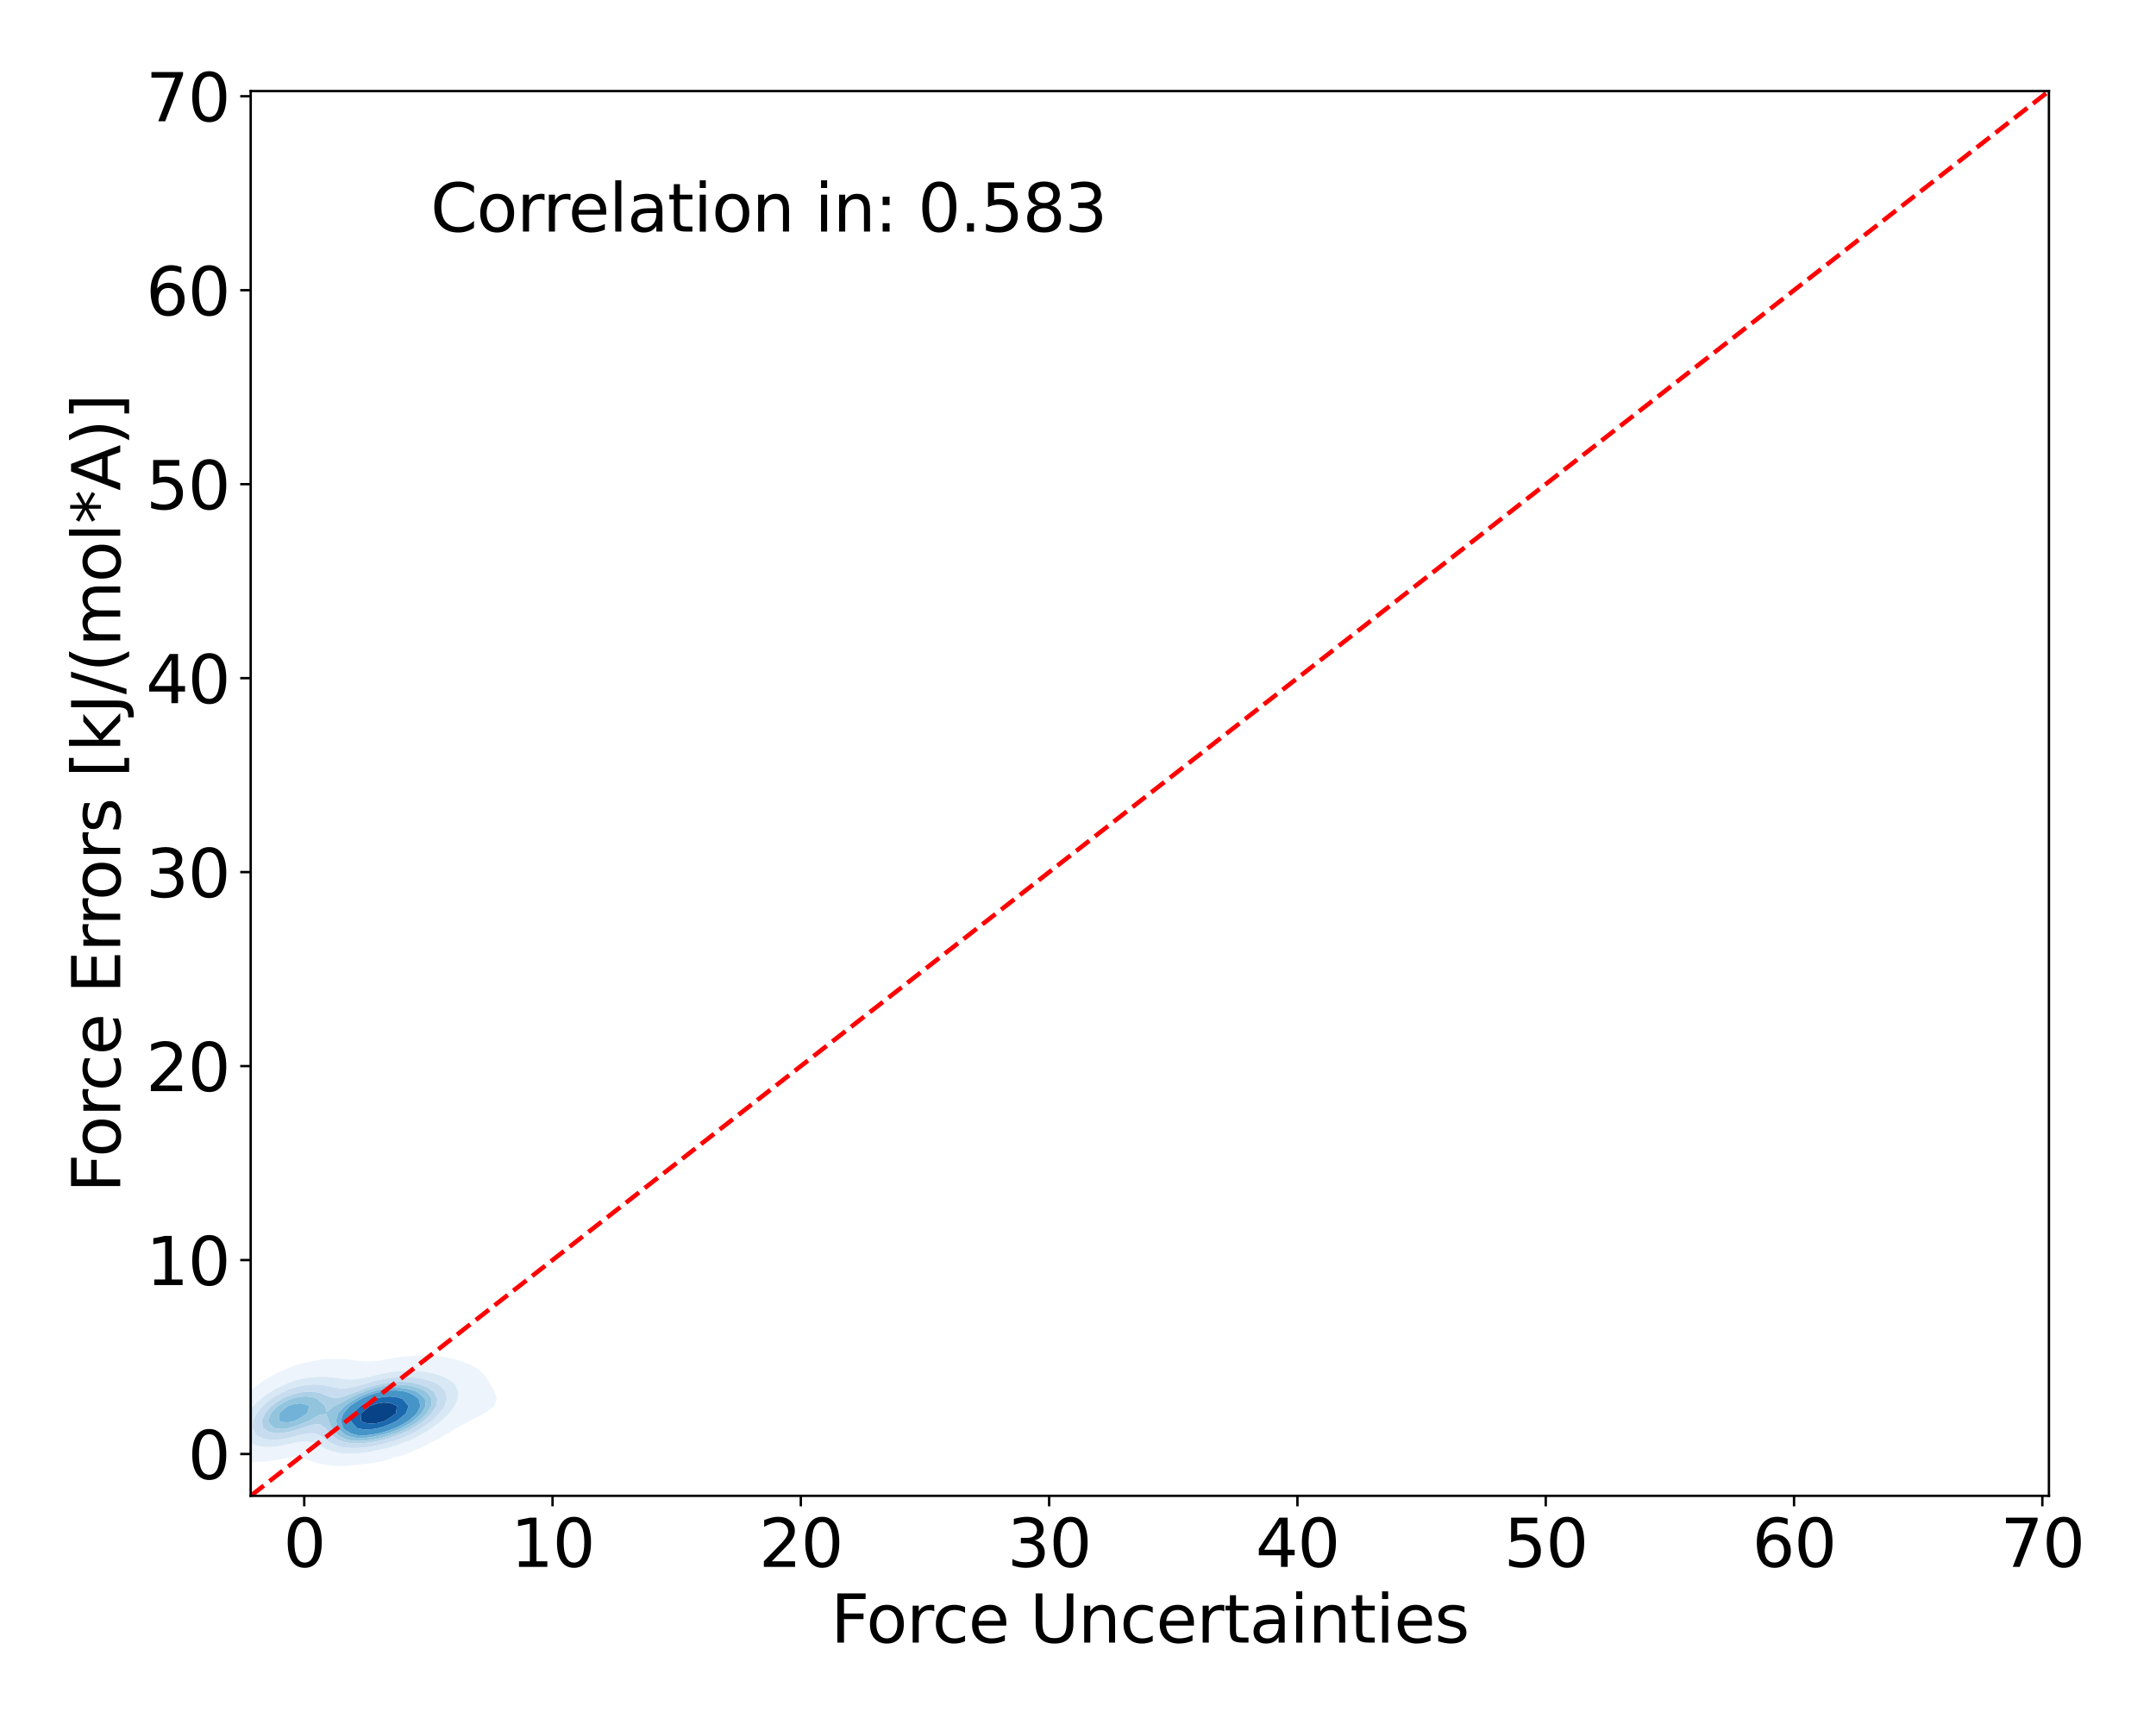 <?xml version="1.0" encoding="utf-8" standalone="no"?>
<!DOCTYPE svg PUBLIC "-//W3C//DTD SVG 1.1//EN"
  "http://www.w3.org/Graphics/SVG/1.1/DTD/svg11.dtd">
<svg xmlns:xlink="http://www.w3.org/1999/xlink" width="720pt" height="576pt" viewBox="0 0 720 576" xmlns="http://www.w3.org/2000/svg" version="1.1">
 <defs>
  <style type="text/css">*{stroke-linejoin: round; stroke-linecap: butt}</style>
 </defs>
 <g id="figure_1">
  <g id="patch_1">
   <path d="M 0 576 
L 720 576 
L 720 0 
L 0 0 
z
" style="fill: #ffffff"/>
  </g>
  <g id="axes_1">
   <g id="patch_2">
    <path d="M 83.72 499.48 
L 684.239 499.48 
L 684.239 30.419 
L 83.72 30.419 
z
" style="fill: #ffffff"/>
   </g>
   <g id="QuadContourSet_1">
    <path d="M 108.966 489.102 
L 111.08 489.435 
L 113.194 489.561 
L 115.308 489.526 
L 117.422 489.353 
L 119.536 489.046 
L 119.71 489.012 
L 121.651 488.843 
L 123.765 488.6 
L 125.879 488.277 
L 127.993 487.842 
L 130.107 487.237 
L 131.794 486.578 
L 132.221 486.492 
L 134.335 485.987 
L 136.45 485.258 
L 138.564 484.156 
L 138.584 484.145 
L 140.678 483.434 
L 142.792 482.355 
L 143.818 481.711 
L 144.906 481.236 
L 147.02 480.089 
L 148.261 479.278 
L 149.135 478.822 
L 151.249 477.612 
L 152.495 476.844 
L 153.363 476.354 
L 155.477 475.195 
L 156.949 474.41 
L 157.591 474.037 
L 159.705 472.965 
L 161.646 471.977 
L 161.819 471.846 
L 163.934 470.352 
L 164.979 469.543 
L 165.878 467.109 
L 165.18 464.676 
L 163.934 462.619 
L 163.792 462.242 
L 162.273 459.809 
L 161.819 459.317 
L 159.9 457.375 
L 159.705 457.231 
L 157.591 455.904 
L 155.477 455.063 
L 155.084 454.941 
L 153.363 454.303 
L 151.249 453.696 
L 149.135 453.239 
L 147.02 452.909 
L 144.906 452.695 
L 142.792 452.591 
L 140.678 452.588 
L 138.564 452.673 
L 136.45 452.835 
L 134.335 453.065 
L 132.221 453.358 
L 130.107 453.705 
L 127.993 454.08 
L 125.879 454.415 
L 123.765 454.605 
L 121.651 454.574 
L 119.536 454.364 
L 117.422 454.101 
L 115.308 453.891 
L 113.194 453.772 
L 111.08 453.753 
L 108.966 453.835 
L 106.852 454.035 
L 104.737 454.386 
L 102.623 454.941 
L 102.623 454.941 
L 100.509 455.346 
L 98.395 455.927 
L 96.281 456.779 
L 95.167 457.375 
L 94.167 457.712 
L 92.052 458.643 
L 90.257 459.809 
L 89.938 459.956 
L 87.824 461.109 
L 86.36 462.242 
L 85.71 462.65 
L 83.596 464.327 
L 83.212 464.676 
L 81.482 466.141 
L 80.52 467.109 
L 79.368 468.36 
L 78.333 469.543 
L 77.253 471.097 
L 76.596 471.977 
L 75.323 474.41 
L 75.139 475.006 
L 74.365 476.844 
L 73.986 479.278 
L 74.269 481.711 
L 75.139 483.462 
L 75.513 484.145 
L 77.253 485.817 
L 78.612 486.578 
L 79.368 486.974 
L 81.482 487.69 
L 83.596 488.031 
L 85.71 488.137 
L 87.824 488.078 
L 89.938 487.887 
L 92.052 487.58 
L 94.167 487.181 
L 96.281 486.775 
L 98.232 486.578 
L 98.395 486.57 
L 98.572 486.578 
L 100.509 486.782 
L 102.623 487.428 
L 104.737 488.164 
L 106.852 488.724 
L 108.612 489.012 
z
M 109.814 484.145 
L 108.966 483.823 
L 106.852 482.763 
L 104.804 481.711 
L 104.737 481.682 
L 102.623 481.31 
L 100.509 481.409 
L 98.459 481.711 
L 98.395 481.724 
L 96.281 482.259 
L 94.167 482.707 
L 92.052 483.016 
L 89.938 483.16 
L 87.824 483.091 
L 85.71 482.71 
L 83.596 481.814 
L 83.434 481.711 
L 81.482 479.558 
L 81.305 479.278 
L 80.894 476.844 
L 81.482 474.41 
L 81.482 474.41 
L 82.663 471.977 
L 83.596 470.772 
L 84.551 469.543 
L 85.71 468.367 
L 87.12 467.109 
L 87.824 466.516 
L 89.938 465.024 
L 90.532 464.676 
L 92.052 463.689 
L 94.167 462.664 
L 95.284 462.242 
L 96.281 461.762 
L 98.395 460.987 
L 100.509 460.446 
L 102.623 460.072 
L 104.737 459.834 
L 105.237 459.809 
L 106.852 459.692 
L 108.966 459.731 
L 109.725 459.809 
L 111.08 459.929 
L 113.194 460.235 
L 115.308 460.518 
L 117.422 460.589 
L 119.536 460.409 
L 121.651 460.086 
L 123.218 459.809 
L 123.765 459.665 
L 125.879 459.076 
L 127.993 458.595 
L 130.107 458.226 
L 132.221 457.961 
L 134.335 457.794 
L 136.45 457.724 
L 138.564 457.759 
L 140.678 457.911 
L 142.792 458.197 
L 144.906 458.642 
L 147.02 459.291 
L 148.286 459.809 
L 149.135 460.192 
L 151.249 461.585 
L 151.973 462.242 
L 153.084 464.676 
L 152.909 467.109 
L 151.805 469.543 
L 151.249 470.228 
L 149.952 471.977 
L 149.135 472.768 
L 147.38 474.41 
L 147.02 474.705 
L 144.906 476.35 
L 144.186 476.844 
L 142.792 477.824 
L 140.678 479.001 
L 140.108 479.278 
L 138.564 480.175 
L 136.45 481.111 
L 134.659 481.711 
L 134.335 481.863 
L 132.221 482.718 
L 130.107 483.344 
L 127.993 483.816 
L 126.107 484.145 
L 125.879 484.21 
L 123.765 484.707 
L 121.651 485.063 
L 119.536 485.293 
L 117.422 485.399 
L 115.308 485.361 
L 113.194 485.131 
L 111.08 484.63 
z
" clip-path="url(#p234df094c1)" style="fill: #edf4fc"/>
    <path d="M 111.08 484.63 
L 113.194 485.131 
L 115.308 485.361 
L 117.422 485.399 
L 119.536 485.293 
L 121.651 485.063 
L 123.765 484.707 
L 125.879 484.21 
L 126.107 484.145 
L 127.993 483.816 
L 130.107 483.344 
L 132.221 482.718 
L 134.335 481.863 
L 134.659 481.711 
L 136.45 481.111 
L 138.564 480.175 
L 140.108 479.278 
L 140.678 479.001 
L 142.792 477.824 
L 144.186 476.844 
L 144.906 476.35 
L 147.02 474.705 
L 147.38 474.41 
L 149.135 472.768 
L 149.952 471.977 
L 151.249 470.228 
L 151.805 469.543 
L 152.909 467.109 
L 153.084 464.676 
L 151.973 462.242 
L 151.249 461.585 
L 149.135 460.192 
L 148.286 459.809 
L 147.02 459.291 
L 144.906 458.642 
L 142.792 458.197 
L 140.678 457.911 
L 138.564 457.759 
L 136.45 457.724 
L 134.335 457.794 
L 132.221 457.961 
L 130.107 458.226 
L 127.993 458.595 
L 125.879 459.076 
L 123.765 459.665 
L 123.218 459.809 
L 121.651 460.086 
L 119.536 460.409 
L 117.422 460.589 
L 115.308 460.518 
L 113.194 460.235 
L 111.08 459.929 
L 109.725 459.809 
L 108.966 459.731 
L 106.852 459.692 
L 105.237 459.809 
L 104.737 459.834 
L 102.623 460.072 
L 100.509 460.446 
L 98.395 460.987 
L 96.281 461.762 
L 95.284 462.242 
L 94.167 462.664 
L 92.052 463.689 
L 90.532 464.676 
L 89.938 465.024 
L 87.824 466.516 
L 87.12 467.109 
L 85.71 468.367 
L 84.551 469.543 
L 83.596 470.772 
L 82.663 471.977 
L 81.482 474.41 
L 81.482 474.41 
L 80.894 476.844 
L 81.305 479.278 
L 81.482 479.558 
L 83.434 481.711 
L 83.596 481.814 
L 85.71 482.71 
L 87.824 483.091 
L 89.938 483.16 
L 92.052 483.016 
L 94.167 482.707 
L 96.281 482.259 
L 98.395 481.724 
L 98.459 481.711 
L 100.509 481.409 
L 102.623 481.31 
L 104.737 481.682 
L 104.804 481.711 
L 106.852 482.763 
L 108.966 483.823 
L 109.814 484.145 
z
M 110.332 481.711 
L 108.966 480.775 
L 106.866 479.278 
L 106.852 479.267 
L 104.737 478.568 
L 102.623 478.647 
L 100.509 479.052 
L 99.599 479.278 
L 98.395 479.611 
L 96.281 480.152 
L 94.167 480.549 
L 92.052 480.764 
L 89.938 480.736 
L 87.824 480.334 
L 85.71 479.278 
L 85.71 479.278 
L 84.302 476.844 
L 84.489 474.41 
L 85.678 471.977 
L 85.71 471.937 
L 87.667 469.543 
L 87.824 469.394 
L 89.938 467.58 
L 90.584 467.109 
L 92.052 466.108 
L 94.167 464.99 
L 94.904 464.676 
L 96.281 464.029 
L 98.395 463.3 
L 100.509 462.793 
L 102.623 462.467 
L 104.737 462.317 
L 106.852 462.369 
L 108.966 462.661 
L 111.08 463.14 
L 113.194 463.549 
L 115.308 463.583 
L 117.422 463.241 
L 119.536 462.734 
L 121.508 462.242 
L 121.651 462.197 
L 123.765 461.477 
L 125.879 460.899 
L 127.993 460.459 
L 130.107 460.138 
L 132.221 459.927 
L 134.335 459.825 
L 136.45 459.843 
L 138.564 459.993 
L 140.678 460.299 
L 142.792 460.799 
L 144.906 461.558 
L 146.273 462.242 
L 147.02 462.782 
L 148.804 464.676 
L 149.135 466.658 
L 149.204 467.109 
L 149.135 467.29 
L 148.439 469.543 
L 147.02 471.517 
L 146.719 471.977 
L 144.906 473.771 
L 144.234 474.41 
L 142.792 475.546 
L 140.827 476.844 
L 140.678 476.943 
L 138.564 478.226 
L 136.45 479.19 
L 136.234 479.278 
L 134.335 480.182 
L 132.221 480.947 
L 130.107 481.533 
L 129.343 481.711 
L 127.993 482.144 
L 125.879 482.676 
L 123.765 483.069 
L 121.651 483.343 
L 119.536 483.501 
L 117.422 483.525 
L 115.308 483.368 
L 113.194 482.945 
L 111.08 482.12 
z
" clip-path="url(#p234df094c1)" style="fill: #d9e8f5"/>
    <path d="M 111.08 482.12 
L 113.194 482.945 
L 115.308 483.368 
L 117.422 483.525 
L 119.536 483.501 
L 121.651 483.343 
L 123.765 483.069 
L 125.879 482.676 
L 127.993 482.144 
L 129.343 481.711 
L 130.107 481.533 
L 132.221 480.947 
L 134.335 480.182 
L 136.234 479.278 
L 136.45 479.19 
L 138.564 478.226 
L 140.678 476.943 
L 140.827 476.844 
L 142.792 475.546 
L 144.234 474.41 
L 144.906 473.771 
L 146.719 471.977 
L 147.02 471.517 
L 148.439 469.543 
L 149.135 467.29 
L 149.204 467.109 
L 149.135 466.658 
L 148.804 464.676 
L 147.02 462.782 
L 146.273 462.242 
L 144.906 461.558 
L 142.792 460.799 
L 140.678 460.299 
L 138.564 459.993 
L 136.45 459.843 
L 134.335 459.825 
L 132.221 459.927 
L 130.107 460.138 
L 127.993 460.459 
L 125.879 460.899 
L 123.765 461.477 
L 121.651 462.197 
L 121.508 462.242 
L 119.536 462.734 
L 117.422 463.241 
L 115.308 463.583 
L 113.194 463.549 
L 111.08 463.14 
L 108.966 462.661 
L 106.852 462.369 
L 104.737 462.317 
L 102.623 462.467 
L 100.509 462.793 
L 98.395 463.3 
L 96.281 464.029 
L 94.904 464.676 
L 94.167 464.99 
L 92.052 466.108 
L 90.584 467.109 
L 89.938 467.58 
L 87.824 469.394 
L 87.667 469.543 
L 85.71 471.937 
L 85.678 471.977 
L 84.489 474.41 
L 84.302 476.844 
L 85.71 479.278 
L 85.71 479.278 
L 87.824 480.334 
L 89.938 480.736 
L 92.052 480.764 
L 94.167 480.549 
L 96.281 480.152 
L 98.395 479.611 
L 99.599 479.278 
L 100.509 479.052 
L 102.623 478.647 
L 104.737 478.568 
L 106.852 479.267 
L 106.866 479.278 
L 108.966 480.775 
L 110.332 481.711 
z
M 116.036 481.711 
L 115.308 481.594 
L 113.194 480.856 
L 111.08 479.471 
L 110.832 479.278 
L 108.966 477.088 
L 108.634 476.844 
L 106.852 475.576 
L 104.737 475.655 
L 102.623 476.241 
L 100.904 476.844 
L 100.509 476.967 
L 98.395 477.639 
L 96.281 478.165 
L 94.167 478.499 
L 92.052 478.556 
L 89.938 478.136 
L 87.908 476.844 
L 87.824 476.549 
L 87.434 474.41 
L 87.824 473.521 
L 88.467 471.977 
L 89.938 470.285 
L 90.635 469.543 
L 92.052 468.448 
L 94.167 467.109 
L 94.167 467.109 
L 96.281 466.116 
L 98.395 465.405 
L 100.509 464.924 
L 102.621 464.676 
L 102.623 464.675 
L 102.641 464.676 
L 104.737 464.725 
L 106.852 465.182 
L 108.966 466.015 
L 111.08 466.721 
L 113.194 466.717 
L 115.308 466.123 
L 117.422 465.348 
L 119.273 464.676 
L 119.536 464.575 
L 121.651 463.707 
L 123.765 463.012 
L 125.879 462.468 
L 126.998 462.242 
L 127.993 461.978 
L 130.107 461.596 
L 132.221 461.395 
L 134.335 461.366 
L 136.45 461.515 
L 138.564 461.86 
L 140.037 462.242 
L 140.678 462.424 
L 142.792 463.296 
L 144.866 464.676 
L 144.906 464.737 
L 146.096 467.109 
L 145.659 469.543 
L 144.906 470.667 
L 144.102 471.977 
L 142.792 473.261 
L 141.565 474.41 
L 140.678 475.074 
L 138.564 476.46 
L 137.905 476.844 
L 136.45 477.663 
L 134.335 478.626 
L 132.557 479.278 
L 132.221 479.42 
L 130.107 480.191 
L 127.993 480.782 
L 125.879 481.237 
L 123.765 481.58 
L 122.6 481.711 
L 121.651 481.856 
L 119.536 482.002 
L 117.422 481.933 
z
" clip-path="url(#p234df094c1)" style="fill: #c7dcef"/>
    <path d="M 117.422 481.933 
L 119.536 482.002 
L 121.651 481.856 
L 122.6 481.711 
L 123.765 481.58 
L 125.879 481.237 
L 127.993 480.782 
L 130.107 480.191 
L 132.221 479.42 
L 132.557 479.278 
L 134.335 478.626 
L 136.45 477.663 
L 137.905 476.844 
L 138.564 476.46 
L 140.678 475.074 
L 141.565 474.41 
L 142.792 473.261 
L 144.102 471.977 
L 144.906 470.667 
L 145.659 469.543 
L 146.096 467.109 
L 144.906 464.737 
L 144.866 464.676 
L 142.792 463.296 
L 140.678 462.424 
L 140.037 462.242 
L 138.564 461.86 
L 136.45 461.515 
L 134.335 461.366 
L 132.221 461.395 
L 130.107 461.596 
L 127.993 461.978 
L 126.998 462.242 
L 125.879 462.468 
L 123.765 463.012 
L 121.651 463.707 
L 119.536 464.575 
L 119.273 464.676 
L 117.422 465.348 
L 115.308 466.123 
L 113.194 466.717 
L 111.08 466.721 
L 108.966 466.015 
L 106.852 465.182 
L 104.737 464.725 
L 102.641 464.676 
L 102.623 464.675 
L 102.621 464.676 
L 100.509 464.924 
L 98.395 465.405 
L 96.281 466.116 
L 94.167 467.109 
L 94.167 467.109 
L 92.052 468.448 
L 90.635 469.543 
L 89.938 470.285 
L 88.467 471.977 
L 87.824 473.521 
L 87.434 474.41 
L 87.824 476.549 
L 87.908 476.844 
L 89.938 478.136 
L 92.052 478.556 
L 94.167 478.499 
L 96.281 478.165 
L 98.395 477.639 
L 100.509 476.967 
L 100.904 476.844 
L 102.623 476.241 
L 104.737 475.655 
L 106.852 475.576 
L 108.634 476.844 
L 108.966 477.088 
L 110.832 479.278 
L 111.08 479.471 
L 113.194 480.856 
L 115.308 481.594 
L 116.036 481.711 
z
M 112.911 479.278 
L 111.08 477.077 
L 110.881 476.844 
L 109.727 474.41 
L 108.966 472.099 
L 106.852 472.449 
L 104.737 473.507 
L 103.243 474.41 
L 102.623 474.645 
L 100.509 475.512 
L 98.395 476.273 
L 96.436 476.844 
L 96.281 476.883 
L 94.167 477.138 
L 92.052 476.993 
L 91.587 476.844 
L 89.938 475.283 
L 89.535 474.41 
L 89.938 473.272 
L 90.386 471.977 
L 92.052 470.206 
L 92.743 469.543 
L 94.167 468.614 
L 96.281 467.524 
L 97.348 467.109 
L 98.395 466.757 
L 100.509 466.358 
L 102.623 466.291 
L 104.737 466.636 
L 106.022 467.109 
L 106.852 467.919 
L 108.646 469.543 
L 108.966 471.462 
L 111.08 469.969 
L 111.479 469.543 
L 113.194 468.781 
L 115.308 467.636 
L 116.226 467.109 
L 117.422 466.533 
L 119.536 465.535 
L 121.651 464.712 
L 121.751 464.676 
L 123.765 463.879 
L 125.879 463.253 
L 127.993 462.803 
L 130.107 462.508 
L 132.221 462.364 
L 134.335 462.387 
L 136.45 462.603 
L 138.564 463.055 
L 140.678 463.81 
L 142.299 464.676 
L 142.792 465.172 
L 144.173 467.109 
L 144.003 469.543 
L 142.792 471.505 
L 142.525 471.977 
L 140.678 473.75 
L 139.955 474.41 
L 138.564 475.386 
L 136.45 476.644 
L 136.077 476.844 
L 134.335 477.729 
L 132.221 478.59 
L 130.107 479.278 
L 130.107 479.278 
L 127.993 479.956 
L 125.879 480.467 
L 123.765 480.835 
L 121.651 481.065 
L 119.536 481.135 
L 117.422 480.986 
L 115.308 480.498 
L 113.194 479.469 
z
" clip-path="url(#p234df094c1)" style="fill: #add0e6"/>
    <path d="M 113.194 479.469 
L 115.308 480.498 
L 117.422 480.986 
L 119.536 481.135 
L 121.651 481.065 
L 123.765 480.835 
L 125.879 480.467 
L 127.993 479.956 
L 130.107 479.278 
L 130.107 479.278 
L 132.221 478.59 
L 134.335 477.729 
L 136.077 476.844 
L 136.45 476.644 
L 138.564 475.386 
L 139.955 474.41 
L 140.678 473.75 
L 142.525 471.977 
L 142.792 471.505 
L 144.003 469.543 
L 144.173 467.109 
L 142.792 465.172 
L 142.299 464.676 
L 140.678 463.81 
L 138.564 463.055 
L 136.45 462.603 
L 134.335 462.387 
L 132.221 462.364 
L 130.107 462.508 
L 127.993 462.803 
L 125.879 463.253 
L 123.765 463.879 
L 121.751 464.676 
L 121.651 464.712 
L 119.536 465.535 
L 117.422 466.533 
L 116.226 467.109 
L 115.308 467.636 
L 113.194 468.781 
L 111.479 469.543 
L 111.08 469.969 
L 108.966 471.462 
L 108.646 469.543 
L 106.852 467.919 
L 106.022 467.109 
L 104.737 466.636 
L 102.623 466.291 
L 100.509 466.358 
L 98.395 466.757 
L 97.348 467.109 
L 96.281 467.524 
L 94.167 468.614 
L 92.743 469.543 
L 92.052 470.206 
L 90.386 471.977 
L 89.938 473.272 
L 89.535 474.41 
L 89.938 475.283 
L 91.587 476.844 
L 92.052 476.993 
L 94.167 477.138 
L 96.281 476.883 
L 96.436 476.844 
L 98.395 476.273 
L 100.509 475.512 
L 102.623 474.645 
L 103.243 474.41 
L 104.737 473.507 
L 106.852 472.449 
L 108.966 472.099 
L 109.727 474.41 
L 110.881 476.844 
L 111.08 477.077 
L 112.911 479.278 
z
M 115.587 479.278 
L 115.308 479.137 
L 113.194 477.224 
L 112.875 476.844 
L 112.213 474.41 
L 112.862 471.977 
L 113.194 471.608 
L 115.014 469.543 
L 115.308 469.351 
L 117.422 467.884 
L 118.708 467.109 
L 119.536 466.671 
L 121.651 465.669 
L 123.765 464.887 
L 124.466 464.676 
L 125.879 464.207 
L 127.993 463.718 
L 130.107 463.433 
L 132.221 463.343 
L 134.335 463.461 
L 136.45 463.819 
L 138.564 464.466 
L 139.058 464.676 
L 140.678 465.799 
L 141.932 467.109 
L 142.116 469.543 
L 140.756 471.977 
L 140.678 472.052 
L 138.564 474.016 
L 138.118 474.41 
L 136.45 475.493 
L 134.335 476.648 
L 133.935 476.844 
L 132.221 477.621 
L 130.107 478.394 
L 127.993 479.009 
L 126.847 479.278 
L 125.879 479.533 
L 123.765 479.931 
L 121.651 480.149 
L 119.536 480.158 
L 117.422 479.88 
z
M 93.173 474.41 
L 93.182 471.977 
L 94.167 471.06 
L 96.028 469.543 
L 96.281 469.417 
L 98.395 468.776 
L 100.509 468.585 
L 102.623 469.122 
L 103.247 469.543 
L 102.623 471.977 
L 102.623 471.977 
L 100.509 473.295 
L 98.615 474.41 
L 98.395 474.489 
L 96.281 474.917 
L 94.167 474.846 
z
" clip-path="url(#p234df094c1)" style="fill: #92c4de"/>
    <path d="M 117.422 479.88 
L 119.536 480.158 
L 121.651 480.149 
L 123.765 479.931 
L 125.879 479.533 
L 126.847 479.278 
L 127.993 479.009 
L 130.107 478.394 
L 132.221 477.621 
L 133.935 476.844 
L 134.335 476.648 
L 136.45 475.493 
L 138.118 474.41 
L 138.564 474.016 
L 140.678 472.052 
L 140.756 471.977 
L 142.116 469.543 
L 141.932 467.109 
L 140.678 465.799 
L 139.058 464.676 
L 138.564 464.466 
L 136.45 463.819 
L 134.335 463.461 
L 132.221 463.343 
L 130.107 463.433 
L 127.993 463.718 
L 125.879 464.207 
L 124.466 464.676 
L 123.765 464.887 
L 121.651 465.669 
L 119.536 466.671 
L 118.708 467.109 
L 117.422 467.884 
L 115.308 469.351 
L 115.014 469.543 
L 113.194 471.608 
L 112.862 471.977 
L 112.213 474.41 
L 112.875 476.844 
L 113.194 477.224 
L 115.308 479.137 
L 115.587 479.278 
z
M 121.213 479.278 
L 119.536 479.235 
L 117.422 478.765 
L 115.308 477.533 
L 114.585 476.844 
L 113.884 474.41 
L 114.625 471.977 
L 115.308 471.198 
L 116.803 469.543 
L 117.422 469.1 
L 119.536 467.704 
L 120.585 467.109 
L 121.651 466.57 
L 123.765 465.7 
L 125.879 465.051 
L 127.592 464.676 
L 127.993 464.579 
L 130.107 464.303 
L 132.221 464.263 
L 134.335 464.471 
L 135.281 464.676 
L 136.45 465.016 
L 138.564 466.096 
L 139.836 467.109 
L 140.406 469.543 
L 139.171 471.977 
L 138.564 472.543 
L 136.45 474.41 
L 136.45 474.41 
L 134.335 475.666 
L 132.221 476.71 
L 131.915 476.844 
L 130.107 477.563 
L 127.993 478.227 
L 125.879 478.735 
L 123.765 479.096 
L 121.749 479.278 
L 121.651 479.287 
z
M 94.167 474.846 
L 96.281 474.917 
L 98.395 474.489 
L 98.615 474.41 
L 100.509 473.295 
L 102.623 471.977 
L 102.623 471.977 
L 103.247 469.543 
L 102.623 469.122 
L 100.509 468.585 
L 98.395 468.776 
L 96.281 469.417 
L 96.028 469.543 
L 94.167 471.06 
L 93.182 471.977 
L 93.173 474.41 
z
" clip-path="url(#p234df094c1)" style="fill: #72b2d8"/>
    <path d="M 121.651 479.287 
L 121.749 479.278 
L 123.765 479.096 
L 125.879 478.735 
L 127.993 478.227 
L 130.107 477.563 
L 131.915 476.844 
L 132.221 476.71 
L 134.335 475.666 
L 136.45 474.41 
L 136.45 474.41 
L 138.564 472.543 
L 139.171 471.977 
L 140.406 469.543 
L 139.836 467.109 
L 138.564 466.096 
L 136.45 465.016 
L 135.281 464.676 
L 134.335 464.471 
L 132.221 464.263 
L 130.107 464.303 
L 127.993 464.579 
L 127.592 464.676 
L 125.879 465.051 
L 123.765 465.7 
L 121.651 466.57 
L 120.585 467.109 
L 119.536 467.704 
L 117.422 469.1 
L 116.803 469.543 
L 115.308 471.198 
L 114.625 471.977 
L 113.884 474.41 
L 114.585 476.844 
L 115.308 477.533 
L 117.422 478.765 
L 119.536 479.235 
L 121.213 479.278 
z
M 119.251 476.844 
L 117.422 474.849 
L 117.195 474.41 
L 117.422 473.639 
L 117.891 471.977 
L 119.536 470.243 
L 120.269 469.543 
L 121.651 468.684 
L 123.765 467.639 
L 125.16 467.109 
L 125.879 466.872 
L 127.993 466.45 
L 130.107 466.313 
L 132.221 466.497 
L 134.335 467.075 
L 134.415 467.109 
L 136.45 469.543 
L 135.518 471.977 
L 134.335 472.986 
L 132.555 474.41 
L 132.221 474.589 
L 130.107 475.566 
L 127.993 476.359 
L 126.338 476.844 
L 125.879 476.961 
L 123.765 477.279 
L 121.651 477.318 
L 119.536 476.957 
z
" clip-path="url(#p234df094c1)" style="fill: #4695c8"/>
    <path d="M 119.536 476.957 
L 121.651 477.318 
L 123.765 477.279 
L 125.879 476.961 
L 126.338 476.844 
L 127.993 476.359 
L 130.107 475.566 
L 132.221 474.589 
L 132.555 474.41 
L 134.335 472.986 
L 135.518 471.977 
L 136.45 469.543 
L 134.415 467.109 
L 134.335 467.075 
L 132.221 466.497 
L 130.107 466.313 
L 127.993 466.45 
L 125.879 466.872 
L 125.16 467.109 
L 123.765 467.639 
L 121.651 468.684 
L 120.269 469.543 
L 119.536 470.243 
L 117.891 471.977 
L 117.422 473.639 
L 117.195 474.41 
L 117.422 474.849 
L 119.251 476.844 
z
M 120.54 474.41 
L 120.665 471.977 
L 121.651 471.044 
L 123.47 469.543 
L 123.765 469.396 
L 125.879 468.683 
L 127.993 468.331 
L 130.107 468.448 
L 132.221 469.28 
L 132.57 469.543 
L 132.221 471.977 
L 132.221 471.977 
L 130.107 473.469 
L 128.626 474.41 
L 127.993 474.648 
L 125.879 475.181 
L 123.765 475.385 
L 121.651 475.052 
z
" clip-path="url(#p234df094c1)" style="fill: #1b69af"/>
    <path d="M 121.651 475.052 
L 123.765 475.385 
L 125.879 475.181 
L 127.993 474.648 
L 128.626 474.41 
L 130.107 473.469 
L 132.221 471.977 
L 132.221 471.977 
L 132.57 469.543 
L 132.221 469.28 
L 130.107 468.448 
L 127.993 468.331 
L 125.879 468.683 
L 123.765 469.396 
L 123.47 469.543 
L 121.651 471.044 
L 120.665 471.977 
L 120.54 474.41 
z
" clip-path="url(#p234df094c1)" style="fill: #084387"/>
   </g>
   <g id="matplotlib.axis_1">
    <g id="xtick_1">
     <g id="line2d_1">
      <defs>
       <path id="m2f3887aeb7" d="M 0 0 
L 0 3.5 
" style="stroke: #000000; stroke-width: 0.8"/>
      </defs>
      <g>
       <use xlink:href="#m2f3887aeb7" x="101.601" y="499.48" style="stroke: #000000; stroke-width: 0.8"/>
      </g>
     </g>
     <g id="text_1">
      <!-- 0 -->
      <g transform="translate(94.602 523.197) scale(0.22 -0.22)">
       <defs>
        <path id="DejaVuSans-30" d="M 2034 4250 
Q 1547 4250 1301 3770 
Q 1056 3291 1056 2328 
Q 1056 1369 1301 889 
Q 1547 409 2034 409 
Q 2525 409 2770 889 
Q 3016 1369 3016 2328 
Q 3016 3291 2770 3770 
Q 2525 4250 2034 4250 
z
M 2034 4750 
Q 2819 4750 3233 4129 
Q 3647 3509 3647 2328 
Q 3647 1150 3233 529 
Q 2819 -91 2034 -91 
Q 1250 -91 836 529 
Q 422 1150 422 2328 
Q 422 3509 836 4129 
Q 1250 4750 2034 4750 
z
" transform="scale(0.016)"/>
       </defs>
       <use xlink:href="#DejaVuSans-30"/>
      </g>
     </g>
    </g>
    <g id="xtick_2">
     <g id="line2d_2">
      <g>
       <use xlink:href="#m2f3887aeb7" x="184.521" y="499.48" style="stroke: #000000; stroke-width: 0.8"/>
      </g>
     </g>
     <g id="text_2">
      <!-- 10 -->
      <g transform="translate(170.524 523.197) scale(0.22 -0.22)">
       <defs>
        <path id="DejaVuSans-31" d="M 794 531 
L 1825 531 
L 1825 4091 
L 703 3866 
L 703 4441 
L 1819 4666 
L 2450 4666 
L 2450 531 
L 3481 531 
L 3481 0 
L 794 0 
L 794 531 
z
" transform="scale(0.016)"/>
       </defs>
       <use xlink:href="#DejaVuSans-31"/>
       <use xlink:href="#DejaVuSans-30" x="63.623"/>
      </g>
     </g>
    </g>
    <g id="xtick_3">
     <g id="line2d_3">
      <g>
       <use xlink:href="#m2f3887aeb7" x="267.442" y="499.48" style="stroke: #000000; stroke-width: 0.8"/>
      </g>
     </g>
     <g id="text_3">
      <!-- 20 -->
      <g transform="translate(253.444 523.197) scale(0.22 -0.22)">
       <defs>
        <path id="DejaVuSans-32" d="M 1228 531 
L 3431 531 
L 3431 0 
L 469 0 
L 469 531 
Q 828 903 1448 1529 
Q 2069 2156 2228 2338 
Q 2531 2678 2651 2914 
Q 2772 3150 2772 3378 
Q 2772 3750 2511 3984 
Q 2250 4219 1831 4219 
Q 1534 4219 1204 4116 
Q 875 4013 500 3803 
L 500 4441 
Q 881 4594 1212 4672 
Q 1544 4750 1819 4750 
Q 2544 4750 2975 4387 
Q 3406 4025 3406 3419 
Q 3406 3131 3298 2873 
Q 3191 2616 2906 2266 
Q 2828 2175 2409 1742 
Q 1991 1309 1228 531 
z
" transform="scale(0.016)"/>
       </defs>
       <use xlink:href="#DejaVuSans-32"/>
       <use xlink:href="#DejaVuSans-30" x="63.623"/>
      </g>
     </g>
    </g>
    <g id="xtick_4">
     <g id="line2d_4">
      <g>
       <use xlink:href="#m2f3887aeb7" x="350.362" y="499.48" style="stroke: #000000; stroke-width: 0.8"/>
      </g>
     </g>
     <g id="text_4">
      <!-- 30 -->
      <g transform="translate(336.365 523.197) scale(0.22 -0.22)">
       <defs>
        <path id="DejaVuSans-33" d="M 2597 2516 
Q 3050 2419 3304 2112 
Q 3559 1806 3559 1356 
Q 3559 666 3084 287 
Q 2609 -91 1734 -91 
Q 1441 -91 1130 -33 
Q 819 25 488 141 
L 488 750 
Q 750 597 1062 519 
Q 1375 441 1716 441 
Q 2309 441 2620 675 
Q 2931 909 2931 1356 
Q 2931 1769 2642 2001 
Q 2353 2234 1838 2234 
L 1294 2234 
L 1294 2753 
L 1863 2753 
Q 2328 2753 2575 2939 
Q 2822 3125 2822 3475 
Q 2822 3834 2567 4026 
Q 2313 4219 1838 4219 
Q 1578 4219 1281 4162 
Q 984 4106 628 3988 
L 628 4550 
Q 988 4650 1302 4700 
Q 1616 4750 1894 4750 
Q 2613 4750 3031 4423 
Q 3450 4097 3450 3541 
Q 3450 3153 3228 2886 
Q 3006 2619 2597 2516 
z
" transform="scale(0.016)"/>
       </defs>
       <use xlink:href="#DejaVuSans-33"/>
       <use xlink:href="#DejaVuSans-30" x="63.623"/>
      </g>
     </g>
    </g>
    <g id="xtick_5">
     <g id="line2d_5">
      <g>
       <use xlink:href="#m2f3887aeb7" x="433.283" y="499.48" style="stroke: #000000; stroke-width: 0.8"/>
      </g>
     </g>
     <g id="text_5">
      <!-- 40 -->
      <g transform="translate(419.285 523.197) scale(0.22 -0.22)">
       <defs>
        <path id="DejaVuSans-34" d="M 2419 4116 
L 825 1625 
L 2419 1625 
L 2419 4116 
z
M 2253 4666 
L 3047 4666 
L 3047 1625 
L 3713 1625 
L 3713 1100 
L 3047 1100 
L 3047 0 
L 2419 0 
L 2419 1100 
L 313 1100 
L 313 1709 
L 2253 4666 
z
" transform="scale(0.016)"/>
       </defs>
       <use xlink:href="#DejaVuSans-34"/>
       <use xlink:href="#DejaVuSans-30" x="63.623"/>
      </g>
     </g>
    </g>
    <g id="xtick_6">
     <g id="line2d_6">
      <g>
       <use xlink:href="#m2f3887aeb7" x="516.204" y="499.48" style="stroke: #000000; stroke-width: 0.8"/>
      </g>
     </g>
     <g id="text_6">
      <!-- 50 -->
      <g transform="translate(502.206 523.197) scale(0.22 -0.22)">
       <defs>
        <path id="DejaVuSans-35" d="M 691 4666 
L 3169 4666 
L 3169 4134 
L 1269 4134 
L 1269 2991 
Q 1406 3038 1543 3061 
Q 1681 3084 1819 3084 
Q 2600 3084 3056 2656 
Q 3513 2228 3513 1497 
Q 3513 744 3044 326 
Q 2575 -91 1722 -91 
Q 1428 -91 1123 -41 
Q 819 9 494 109 
L 494 744 
Q 775 591 1075 516 
Q 1375 441 1709 441 
Q 2250 441 2565 725 
Q 2881 1009 2881 1497 
Q 2881 1984 2565 2268 
Q 2250 2553 1709 2553 
Q 1456 2553 1204 2497 
Q 953 2441 691 2322 
L 691 4666 
z
" transform="scale(0.016)"/>
       </defs>
       <use xlink:href="#DejaVuSans-35"/>
       <use xlink:href="#DejaVuSans-30" x="63.623"/>
      </g>
     </g>
    </g>
    <g id="xtick_7">
     <g id="line2d_7">
      <g>
       <use xlink:href="#m2f3887aeb7" x="599.124" y="499.48" style="stroke: #000000; stroke-width: 0.8"/>
      </g>
     </g>
     <g id="text_7">
      <!-- 60 -->
      <g transform="translate(585.127 523.197) scale(0.22 -0.22)">
       <defs>
        <path id="DejaVuSans-36" d="M 2113 2584 
Q 1688 2584 1439 2293 
Q 1191 2003 1191 1497 
Q 1191 994 1439 701 
Q 1688 409 2113 409 
Q 2538 409 2786 701 
Q 3034 994 3034 1497 
Q 3034 2003 2786 2293 
Q 2538 2584 2113 2584 
z
M 3366 4563 
L 3366 3988 
Q 3128 4100 2886 4159 
Q 2644 4219 2406 4219 
Q 1781 4219 1451 3797 
Q 1122 3375 1075 2522 
Q 1259 2794 1537 2939 
Q 1816 3084 2150 3084 
Q 2853 3084 3261 2657 
Q 3669 2231 3669 1497 
Q 3669 778 3244 343 
Q 2819 -91 2113 -91 
Q 1303 -91 875 529 
Q 447 1150 447 2328 
Q 447 3434 972 4092 
Q 1497 4750 2381 4750 
Q 2619 4750 2861 4703 
Q 3103 4656 3366 4563 
z
" transform="scale(0.016)"/>
       </defs>
       <use xlink:href="#DejaVuSans-36"/>
       <use xlink:href="#DejaVuSans-30" x="63.623"/>
      </g>
     </g>
    </g>
    <g id="xtick_8">
     <g id="line2d_8">
      <g>
       <use xlink:href="#m2f3887aeb7" x="682.045" y="499.48" style="stroke: #000000; stroke-width: 0.8"/>
      </g>
     </g>
     <g id="text_8">
      <!-- 70 -->
      <g transform="translate(668.047 523.197) scale(0.22 -0.22)">
       <defs>
        <path id="DejaVuSans-37" d="M 525 4666 
L 3525 4666 
L 3525 4397 
L 1831 0 
L 1172 0 
L 2766 4134 
L 525 4134 
L 525 4666 
z
" transform="scale(0.016)"/>
       </defs>
       <use xlink:href="#DejaVuSans-37"/>
       <use xlink:href="#DejaVuSans-30" x="63.623"/>
      </g>
     </g>
    </g>
    <g id="text_9">
     <!-- Force Uncertainties -->
     <g transform="translate(277.426 548.488) scale(0.22 -0.22)">
      <defs>
       <path id="DejaVuSans-46" d="M 628 4666 
L 3309 4666 
L 3309 4134 
L 1259 4134 
L 1259 2759 
L 3109 2759 
L 3109 2228 
L 1259 2228 
L 1259 0 
L 628 0 
L 628 4666 
z
" transform="scale(0.016)"/>
       <path id="DejaVuSans-6f" d="M 1959 3097 
Q 1497 3097 1228 2736 
Q 959 2375 959 1747 
Q 959 1119 1226 758 
Q 1494 397 1959 397 
Q 2419 397 2687 759 
Q 2956 1122 2956 1747 
Q 2956 2369 2687 2733 
Q 2419 3097 1959 3097 
z
M 1959 3584 
Q 2709 3584 3137 3096 
Q 3566 2609 3566 1747 
Q 3566 888 3137 398 
Q 2709 -91 1959 -91 
Q 1206 -91 779 398 
Q 353 888 353 1747 
Q 353 2609 779 3096 
Q 1206 3584 1959 3584 
z
" transform="scale(0.016)"/>
       <path id="DejaVuSans-72" d="M 2631 2963 
Q 2534 3019 2420 3045 
Q 2306 3072 2169 3072 
Q 1681 3072 1420 2755 
Q 1159 2438 1159 1844 
L 1159 0 
L 581 0 
L 581 3500 
L 1159 3500 
L 1159 2956 
Q 1341 3275 1631 3429 
Q 1922 3584 2338 3584 
Q 2397 3584 2469 3576 
Q 2541 3569 2628 3553 
L 2631 2963 
z
" transform="scale(0.016)"/>
       <path id="DejaVuSans-63" d="M 3122 3366 
L 3122 2828 
Q 2878 2963 2633 3030 
Q 2388 3097 2138 3097 
Q 1578 3097 1268 2742 
Q 959 2388 959 1747 
Q 959 1106 1268 751 
Q 1578 397 2138 397 
Q 2388 397 2633 464 
Q 2878 531 3122 666 
L 3122 134 
Q 2881 22 2623 -34 
Q 2366 -91 2075 -91 
Q 1284 -91 818 406 
Q 353 903 353 1747 
Q 353 2603 823 3093 
Q 1294 3584 2113 3584 
Q 2378 3584 2631 3529 
Q 2884 3475 3122 3366 
z
" transform="scale(0.016)"/>
       <path id="DejaVuSans-65" d="M 3597 1894 
L 3597 1613 
L 953 1613 
Q 991 1019 1311 708 
Q 1631 397 2203 397 
Q 2534 397 2845 478 
Q 3156 559 3463 722 
L 3463 178 
Q 3153 47 2828 -22 
Q 2503 -91 2169 -91 
Q 1331 -91 842 396 
Q 353 884 353 1716 
Q 353 2575 817 3079 
Q 1281 3584 2069 3584 
Q 2775 3584 3186 3129 
Q 3597 2675 3597 1894 
z
M 3022 2063 
Q 3016 2534 2758 2815 
Q 2500 3097 2075 3097 
Q 1594 3097 1305 2825 
Q 1016 2553 972 2059 
L 3022 2063 
z
" transform="scale(0.016)"/>
       <path id="DejaVuSans-20" transform="scale(0.016)"/>
       <path id="DejaVuSans-55" d="M 556 4666 
L 1191 4666 
L 1191 1831 
Q 1191 1081 1462 751 
Q 1734 422 2344 422 
Q 2950 422 3222 751 
Q 3494 1081 3494 1831 
L 3494 4666 
L 4128 4666 
L 4128 1753 
Q 4128 841 3676 375 
Q 3225 -91 2344 -91 
Q 1459 -91 1007 375 
Q 556 841 556 1753 
L 556 4666 
z
" transform="scale(0.016)"/>
       <path id="DejaVuSans-6e" d="M 3513 2113 
L 3513 0 
L 2938 0 
L 2938 2094 
Q 2938 2591 2744 2837 
Q 2550 3084 2163 3084 
Q 1697 3084 1428 2787 
Q 1159 2491 1159 1978 
L 1159 0 
L 581 0 
L 581 3500 
L 1159 3500 
L 1159 2956 
Q 1366 3272 1645 3428 
Q 1925 3584 2291 3584 
Q 2894 3584 3203 3211 
Q 3513 2838 3513 2113 
z
" transform="scale(0.016)"/>
       <path id="DejaVuSans-74" d="M 1172 4494 
L 1172 3500 
L 2356 3500 
L 2356 3053 
L 1172 3053 
L 1172 1153 
Q 1172 725 1289 603 
Q 1406 481 1766 481 
L 2356 481 
L 2356 0 
L 1766 0 
Q 1100 0 847 248 
Q 594 497 594 1153 
L 594 3053 
L 172 3053 
L 172 3500 
L 594 3500 
L 594 4494 
L 1172 4494 
z
" transform="scale(0.016)"/>
       <path id="DejaVuSans-61" d="M 2194 1759 
Q 1497 1759 1228 1600 
Q 959 1441 959 1056 
Q 959 750 1161 570 
Q 1363 391 1709 391 
Q 2188 391 2477 730 
Q 2766 1069 2766 1631 
L 2766 1759 
L 2194 1759 
z
M 3341 1997 
L 3341 0 
L 2766 0 
L 2766 531 
Q 2569 213 2275 61 
Q 1981 -91 1556 -91 
Q 1019 -91 701 211 
Q 384 513 384 1019 
Q 384 1609 779 1909 
Q 1175 2209 1959 2209 
L 2766 2209 
L 2766 2266 
Q 2766 2663 2505 2880 
Q 2244 3097 1772 3097 
Q 1472 3097 1187 3025 
Q 903 2953 641 2809 
L 641 3341 
Q 956 3463 1253 3523 
Q 1550 3584 1831 3584 
Q 2591 3584 2966 3190 
Q 3341 2797 3341 1997 
z
" transform="scale(0.016)"/>
       <path id="DejaVuSans-69" d="M 603 3500 
L 1178 3500 
L 1178 0 
L 603 0 
L 603 3500 
z
M 603 4863 
L 1178 4863 
L 1178 4134 
L 603 4134 
L 603 4863 
z
" transform="scale(0.016)"/>
       <path id="DejaVuSans-73" d="M 2834 3397 
L 2834 2853 
Q 2591 2978 2328 3040 
Q 2066 3103 1784 3103 
Q 1356 3103 1142 2972 
Q 928 2841 928 2578 
Q 928 2378 1081 2264 
Q 1234 2150 1697 2047 
L 1894 2003 
Q 2506 1872 2764 1633 
Q 3022 1394 3022 966 
Q 3022 478 2636 193 
Q 2250 -91 1575 -91 
Q 1294 -91 989 -36 
Q 684 19 347 128 
L 347 722 
Q 666 556 975 473 
Q 1284 391 1588 391 
Q 1994 391 2212 530 
Q 2431 669 2431 922 
Q 2431 1156 2273 1281 
Q 2116 1406 1581 1522 
L 1381 1569 
Q 847 1681 609 1914 
Q 372 2147 372 2553 
Q 372 3047 722 3315 
Q 1072 3584 1716 3584 
Q 2034 3584 2315 3537 
Q 2597 3491 2834 3397 
z
" transform="scale(0.016)"/>
      </defs>
      <use xlink:href="#DejaVuSans-46"/>
      <use xlink:href="#DejaVuSans-6f" x="53.895"/>
      <use xlink:href="#DejaVuSans-72" x="115.076"/>
      <use xlink:href="#DejaVuSans-63" x="153.939"/>
      <use xlink:href="#DejaVuSans-65" x="208.92"/>
      <use xlink:href="#DejaVuSans-20" x="270.443"/>
      <use xlink:href="#DejaVuSans-55" x="302.23"/>
      <use xlink:href="#DejaVuSans-6e" x="375.424"/>
      <use xlink:href="#DejaVuSans-63" x="438.803"/>
      <use xlink:href="#DejaVuSans-65" x="493.783"/>
      <use xlink:href="#DejaVuSans-72" x="555.307"/>
      <use xlink:href="#DejaVuSans-74" x="596.42"/>
      <use xlink:href="#DejaVuSans-61" x="635.629"/>
      <use xlink:href="#DejaVuSans-69" x="696.908"/>
      <use xlink:href="#DejaVuSans-6e" x="724.691"/>
      <use xlink:href="#DejaVuSans-74" x="788.07"/>
      <use xlink:href="#DejaVuSans-69" x="827.279"/>
      <use xlink:href="#DejaVuSans-65" x="855.062"/>
      <use xlink:href="#DejaVuSans-73" x="916.586"/>
     </g>
    </g>
   </g>
   <g id="matplotlib.axis_2">
    <g id="ytick_1">
     <g id="line2d_9">
      <defs>
       <path id="madfa7a7978" d="M 0 0 
L -3.5 0 
" style="stroke: #000000; stroke-width: 0.8"/>
      </defs>
      <g>
       <use xlink:href="#madfa7a7978" x="83.72" y="485.514" style="stroke: #000000; stroke-width: 0.8"/>
      </g>
     </g>
     <g id="text_10">
      <!-- 0 -->
      <g transform="translate(62.722 493.872) scale(0.22 -0.22)">
       <use xlink:href="#DejaVuSans-30"/>
      </g>
     </g>
    </g>
    <g id="ytick_2">
     <g id="line2d_10">
      <g>
       <use xlink:href="#madfa7a7978" x="83.72" y="420.745" style="stroke: #000000; stroke-width: 0.8"/>
      </g>
     </g>
     <g id="text_11">
      <!-- 10 -->
      <g transform="translate(48.725 429.103) scale(0.22 -0.22)">
       <use xlink:href="#DejaVuSans-31"/>
       <use xlink:href="#DejaVuSans-30" x="63.623"/>
      </g>
     </g>
    </g>
    <g id="ytick_3">
     <g id="line2d_11">
      <g>
       <use xlink:href="#madfa7a7978" x="83.72" y="355.976" style="stroke: #000000; stroke-width: 0.8"/>
      </g>
     </g>
     <g id="text_12">
      <!-- 20 -->
      <g transform="translate(48.725 364.335) scale(0.22 -0.22)">
       <use xlink:href="#DejaVuSans-32"/>
       <use xlink:href="#DejaVuSans-30" x="63.623"/>
      </g>
     </g>
    </g>
    <g id="ytick_4">
     <g id="line2d_12">
      <g>
       <use xlink:href="#madfa7a7978" x="83.72" y="291.208" style="stroke: #000000; stroke-width: 0.8"/>
      </g>
     </g>
     <g id="text_13">
      <!-- 30 -->
      <g transform="translate(48.725 299.566) scale(0.22 -0.22)">
       <use xlink:href="#DejaVuSans-33"/>
       <use xlink:href="#DejaVuSans-30" x="63.623"/>
      </g>
     </g>
    </g>
    <g id="ytick_5">
     <g id="line2d_13">
      <g>
       <use xlink:href="#madfa7a7978" x="83.72" y="226.439" style="stroke: #000000; stroke-width: 0.8"/>
      </g>
     </g>
     <g id="text_14">
      <!-- 40 -->
      <g transform="translate(48.725 234.797) scale(0.22 -0.22)">
       <use xlink:href="#DejaVuSans-34"/>
       <use xlink:href="#DejaVuSans-30" x="63.623"/>
      </g>
     </g>
    </g>
    <g id="ytick_6">
     <g id="line2d_14">
      <g>
       <use xlink:href="#madfa7a7978" x="83.72" y="161.671" style="stroke: #000000; stroke-width: 0.8"/>
      </g>
     </g>
     <g id="text_15">
      <!-- 50 -->
      <g transform="translate(48.725 170.029) scale(0.22 -0.22)">
       <use xlink:href="#DejaVuSans-35"/>
       <use xlink:href="#DejaVuSans-30" x="63.623"/>
      </g>
     </g>
    </g>
    <g id="ytick_7">
     <g id="line2d_15">
      <g>
       <use xlink:href="#madfa7a7978" x="83.72" y="96.902" style="stroke: #000000; stroke-width: 0.8"/>
      </g>
     </g>
     <g id="text_16">
      <!-- 60 -->
      <g transform="translate(48.725 105.26) scale(0.22 -0.22)">
       <use xlink:href="#DejaVuSans-36"/>
       <use xlink:href="#DejaVuSans-30" x="63.623"/>
      </g>
     </g>
    </g>
    <g id="ytick_8">
     <g id="line2d_16">
      <g>
       <use xlink:href="#madfa7a7978" x="83.72" y="32.133" style="stroke: #000000; stroke-width: 0.8"/>
      </g>
     </g>
     <g id="text_17">
      <!-- 70 -->
      <g transform="translate(48.725 40.492) scale(0.22 -0.22)">
       <use xlink:href="#DejaVuSans-37"/>
       <use xlink:href="#DejaVuSans-30" x="63.623"/>
      </g>
     </g>
    </g>
    <g id="text_18">
     <!-- Force Errors [kJ/(mol*A)] -->
     <g transform="translate(40.15 398.242) rotate(-90) scale(0.22 -0.22)">
      <defs>
       <path id="DejaVuSans-45" d="M 628 4666 
L 3578 4666 
L 3578 4134 
L 1259 4134 
L 1259 2753 
L 3481 2753 
L 3481 2222 
L 1259 2222 
L 1259 531 
L 3634 531 
L 3634 0 
L 628 0 
L 628 4666 
z
" transform="scale(0.016)"/>
       <path id="DejaVuSans-5b" d="M 550 4863 
L 1875 4863 
L 1875 4416 
L 1125 4416 
L 1125 -397 
L 1875 -397 
L 1875 -844 
L 550 -844 
L 550 4863 
z
" transform="scale(0.016)"/>
       <path id="DejaVuSans-6b" d="M 581 4863 
L 1159 4863 
L 1159 1991 
L 2875 3500 
L 3609 3500 
L 1753 1863 
L 3688 0 
L 2938 0 
L 1159 1709 
L 1159 0 
L 581 0 
L 581 4863 
z
" transform="scale(0.016)"/>
       <path id="DejaVuSans-4a" d="M 628 4666 
L 1259 4666 
L 1259 325 
Q 1259 -519 939 -900 
Q 619 -1281 -91 -1281 
L -331 -1281 
L -331 -750 
L -134 -750 
Q 284 -750 456 -515 
Q 628 -281 628 325 
L 628 4666 
z
" transform="scale(0.016)"/>
       <path id="DejaVuSans-2f" d="M 1625 4666 
L 2156 4666 
L 531 -594 
L 0 -594 
L 1625 4666 
z
" transform="scale(0.016)"/>
       <path id="DejaVuSans-28" d="M 1984 4856 
Q 1566 4138 1362 3434 
Q 1159 2731 1159 2009 
Q 1159 1288 1364 580 
Q 1569 -128 1984 -844 
L 1484 -844 
Q 1016 -109 783 600 
Q 550 1309 550 2009 
Q 550 2706 781 3412 
Q 1013 4119 1484 4856 
L 1984 4856 
z
" transform="scale(0.016)"/>
       <path id="DejaVuSans-6d" d="M 3328 2828 
Q 3544 3216 3844 3400 
Q 4144 3584 4550 3584 
Q 5097 3584 5394 3201 
Q 5691 2819 5691 2113 
L 5691 0 
L 5113 0 
L 5113 2094 
Q 5113 2597 4934 2840 
Q 4756 3084 4391 3084 
Q 3944 3084 3684 2787 
Q 3425 2491 3425 1978 
L 3425 0 
L 2847 0 
L 2847 2094 
Q 2847 2600 2669 2842 
Q 2491 3084 2119 3084 
Q 1678 3084 1418 2786 
Q 1159 2488 1159 1978 
L 1159 0 
L 581 0 
L 581 3500 
L 1159 3500 
L 1159 2956 
Q 1356 3278 1631 3431 
Q 1906 3584 2284 3584 
Q 2666 3584 2933 3390 
Q 3200 3197 3328 2828 
z
" transform="scale(0.016)"/>
       <path id="DejaVuSans-6c" d="M 603 4863 
L 1178 4863 
L 1178 0 
L 603 0 
L 603 4863 
z
" transform="scale(0.016)"/>
       <path id="DejaVuSans-2a" d="M 3009 3897 
L 1888 3291 
L 3009 2681 
L 2828 2375 
L 1778 3009 
L 1778 1831 
L 1422 1831 
L 1422 3009 
L 372 2375 
L 191 2681 
L 1313 3291 
L 191 3897 
L 372 4206 
L 1422 3572 
L 1422 4750 
L 1778 4750 
L 1778 3572 
L 2828 4206 
L 3009 3897 
z
" transform="scale(0.016)"/>
       <path id="DejaVuSans-41" d="M 2188 4044 
L 1331 1722 
L 3047 1722 
L 2188 4044 
z
M 1831 4666 
L 2547 4666 
L 4325 0 
L 3669 0 
L 3244 1197 
L 1141 1197 
L 716 0 
L 50 0 
L 1831 4666 
z
" transform="scale(0.016)"/>
       <path id="DejaVuSans-29" d="M 513 4856 
L 1013 4856 
Q 1481 4119 1714 3412 
Q 1947 2706 1947 2009 
Q 1947 1309 1714 600 
Q 1481 -109 1013 -844 
L 513 -844 
Q 928 -128 1133 580 
Q 1338 1288 1338 2009 
Q 1338 2731 1133 3434 
Q 928 4138 513 4856 
z
" transform="scale(0.016)"/>
       <path id="DejaVuSans-5d" d="M 1947 4863 
L 1947 -844 
L 622 -844 
L 622 -397 
L 1369 -397 
L 1369 4416 
L 622 4416 
L 622 4863 
L 1947 4863 
z
" transform="scale(0.016)"/>
      </defs>
      <use xlink:href="#DejaVuSans-46"/>
      <use xlink:href="#DejaVuSans-6f" x="53.895"/>
      <use xlink:href="#DejaVuSans-72" x="115.076"/>
      <use xlink:href="#DejaVuSans-63" x="153.939"/>
      <use xlink:href="#DejaVuSans-65" x="208.92"/>
      <use xlink:href="#DejaVuSans-20" x="270.443"/>
      <use xlink:href="#DejaVuSans-45" x="302.23"/>
      <use xlink:href="#DejaVuSans-72" x="365.414"/>
      <use xlink:href="#DejaVuSans-72" x="404.777"/>
      <use xlink:href="#DejaVuSans-6f" x="443.641"/>
      <use xlink:href="#DejaVuSans-72" x="504.822"/>
      <use xlink:href="#DejaVuSans-73" x="545.936"/>
      <use xlink:href="#DejaVuSans-20" x="598.035"/>
      <use xlink:href="#DejaVuSans-5b" x="629.822"/>
      <use xlink:href="#DejaVuSans-6b" x="668.836"/>
      <use xlink:href="#DejaVuSans-4a" x="726.746"/>
      <use xlink:href="#DejaVuSans-2f" x="756.238"/>
      <use xlink:href="#DejaVuSans-28" x="789.93"/>
      <use xlink:href="#DejaVuSans-6d" x="828.943"/>
      <use xlink:href="#DejaVuSans-6f" x="926.355"/>
      <use xlink:href="#DejaVuSans-6c" x="987.537"/>
      <use xlink:href="#DejaVuSans-2a" x="1015.32"/>
      <use xlink:href="#DejaVuSans-41" x="1065.32"/>
      <use xlink:href="#DejaVuSans-29" x="1133.729"/>
      <use xlink:href="#DejaVuSans-5d" x="1172.742"/>
     </g>
    </g>
   </g>
   <g id="line2d_17">
    <path d="M 83.72 499.48 
L 684.239 30.419 
" clip-path="url(#p234df094c1)" style="fill: none; stroke-dasharray: 5.55,2.4; stroke-dashoffset: 0; stroke: #ff0000; stroke-width: 1.5"/>
   </g>
   <g id="patch_3">
    <path d="M 83.72 499.48 
L 83.72 30.419 
" style="fill: none; stroke: #000000; stroke-width: 0.8; stroke-linejoin: miter; stroke-linecap: square"/>
   </g>
   <g id="patch_4">
    <path d="M 684.239 499.48 
L 684.239 30.419 
" style="fill: none; stroke: #000000; stroke-width: 0.8; stroke-linejoin: miter; stroke-linecap: square"/>
   </g>
   <g id="patch_5">
    <path d="M 83.72 499.48 
L 684.239 499.48 
" style="fill: none; stroke: #000000; stroke-width: 0.8; stroke-linejoin: miter; stroke-linecap: square"/>
   </g>
   <g id="patch_6">
    <path d="M 83.72 30.419 
L 684.239 30.419 
" style="fill: none; stroke: #000000; stroke-width: 0.8; stroke-linejoin: miter; stroke-linecap: square"/>
   </g>
   <g id="text_19">
    <!-- Correlation in: 0.583 -->
    <g transform="translate(143.772 77.325) scale(0.22 -0.22)">
     <defs>
      <path id="DejaVuSans-43" d="M 4122 4306 
L 4122 3641 
Q 3803 3938 3442 4084 
Q 3081 4231 2675 4231 
Q 1875 4231 1450 3742 
Q 1025 3253 1025 2328 
Q 1025 1406 1450 917 
Q 1875 428 2675 428 
Q 3081 428 3442 575 
Q 3803 722 4122 1019 
L 4122 359 
Q 3791 134 3420 21 
Q 3050 -91 2638 -91 
Q 1578 -91 968 557 
Q 359 1206 359 2328 
Q 359 3453 968 4101 
Q 1578 4750 2638 4750 
Q 3056 4750 3426 4639 
Q 3797 4528 4122 4306 
z
" transform="scale(0.016)"/>
      <path id="DejaVuSans-3a" d="M 750 794 
L 1409 794 
L 1409 0 
L 750 0 
L 750 794 
z
M 750 3309 
L 1409 3309 
L 1409 2516 
L 750 2516 
L 750 3309 
z
" transform="scale(0.016)"/>
      <path id="DejaVuSans-2e" d="M 684 794 
L 1344 794 
L 1344 0 
L 684 0 
L 684 794 
z
" transform="scale(0.016)"/>
      <path id="DejaVuSans-38" d="M 2034 2216 
Q 1584 2216 1326 1975 
Q 1069 1734 1069 1313 
Q 1069 891 1326 650 
Q 1584 409 2034 409 
Q 2484 409 2743 651 
Q 3003 894 3003 1313 
Q 3003 1734 2745 1975 
Q 2488 2216 2034 2216 
z
M 1403 2484 
Q 997 2584 770 2862 
Q 544 3141 544 3541 
Q 544 4100 942 4425 
Q 1341 4750 2034 4750 
Q 2731 4750 3128 4425 
Q 3525 4100 3525 3541 
Q 3525 3141 3298 2862 
Q 3072 2584 2669 2484 
Q 3125 2378 3379 2068 
Q 3634 1759 3634 1313 
Q 3634 634 3220 271 
Q 2806 -91 2034 -91 
Q 1263 -91 848 271 
Q 434 634 434 1313 
Q 434 1759 690 2068 
Q 947 2378 1403 2484 
z
M 1172 3481 
Q 1172 3119 1398 2916 
Q 1625 2713 2034 2713 
Q 2441 2713 2670 2916 
Q 2900 3119 2900 3481 
Q 2900 3844 2670 4047 
Q 2441 4250 2034 4250 
Q 1625 4250 1398 4047 
Q 1172 3844 1172 3481 
z
" transform="scale(0.016)"/>
     </defs>
     <use xlink:href="#DejaVuSans-43"/>
     <use xlink:href="#DejaVuSans-6f" x="69.824"/>
     <use xlink:href="#DejaVuSans-72" x="131.006"/>
     <use xlink:href="#DejaVuSans-72" x="170.369"/>
     <use xlink:href="#DejaVuSans-65" x="209.232"/>
     <use xlink:href="#DejaVuSans-6c" x="270.756"/>
     <use xlink:href="#DejaVuSans-61" x="298.539"/>
     <use xlink:href="#DejaVuSans-74" x="359.818"/>
     <use xlink:href="#DejaVuSans-69" x="399.027"/>
     <use xlink:href="#DejaVuSans-6f" x="426.811"/>
     <use xlink:href="#DejaVuSans-6e" x="487.992"/>
     <use xlink:href="#DejaVuSans-20" x="551.371"/>
     <use xlink:href="#DejaVuSans-69" x="583.158"/>
     <use xlink:href="#DejaVuSans-6e" x="610.941"/>
     <use xlink:href="#DejaVuSans-3a" x="674.32"/>
     <use xlink:href="#DejaVuSans-20" x="708.012"/>
     <use xlink:href="#DejaVuSans-30" x="739.799"/>
     <use xlink:href="#DejaVuSans-2e" x="803.422"/>
     <use xlink:href="#DejaVuSans-35" x="835.209"/>
     <use xlink:href="#DejaVuSans-38" x="898.832"/>
     <use xlink:href="#DejaVuSans-33" x="962.455"/>
    </g>
   </g>
  </g>
 </g>
 <defs>
  <clipPath id="p234df094c1">
   <rect x="83.72" y="30.419" width="600.519" height="469.061"/>
  </clipPath>
 </defs>
</svg>
